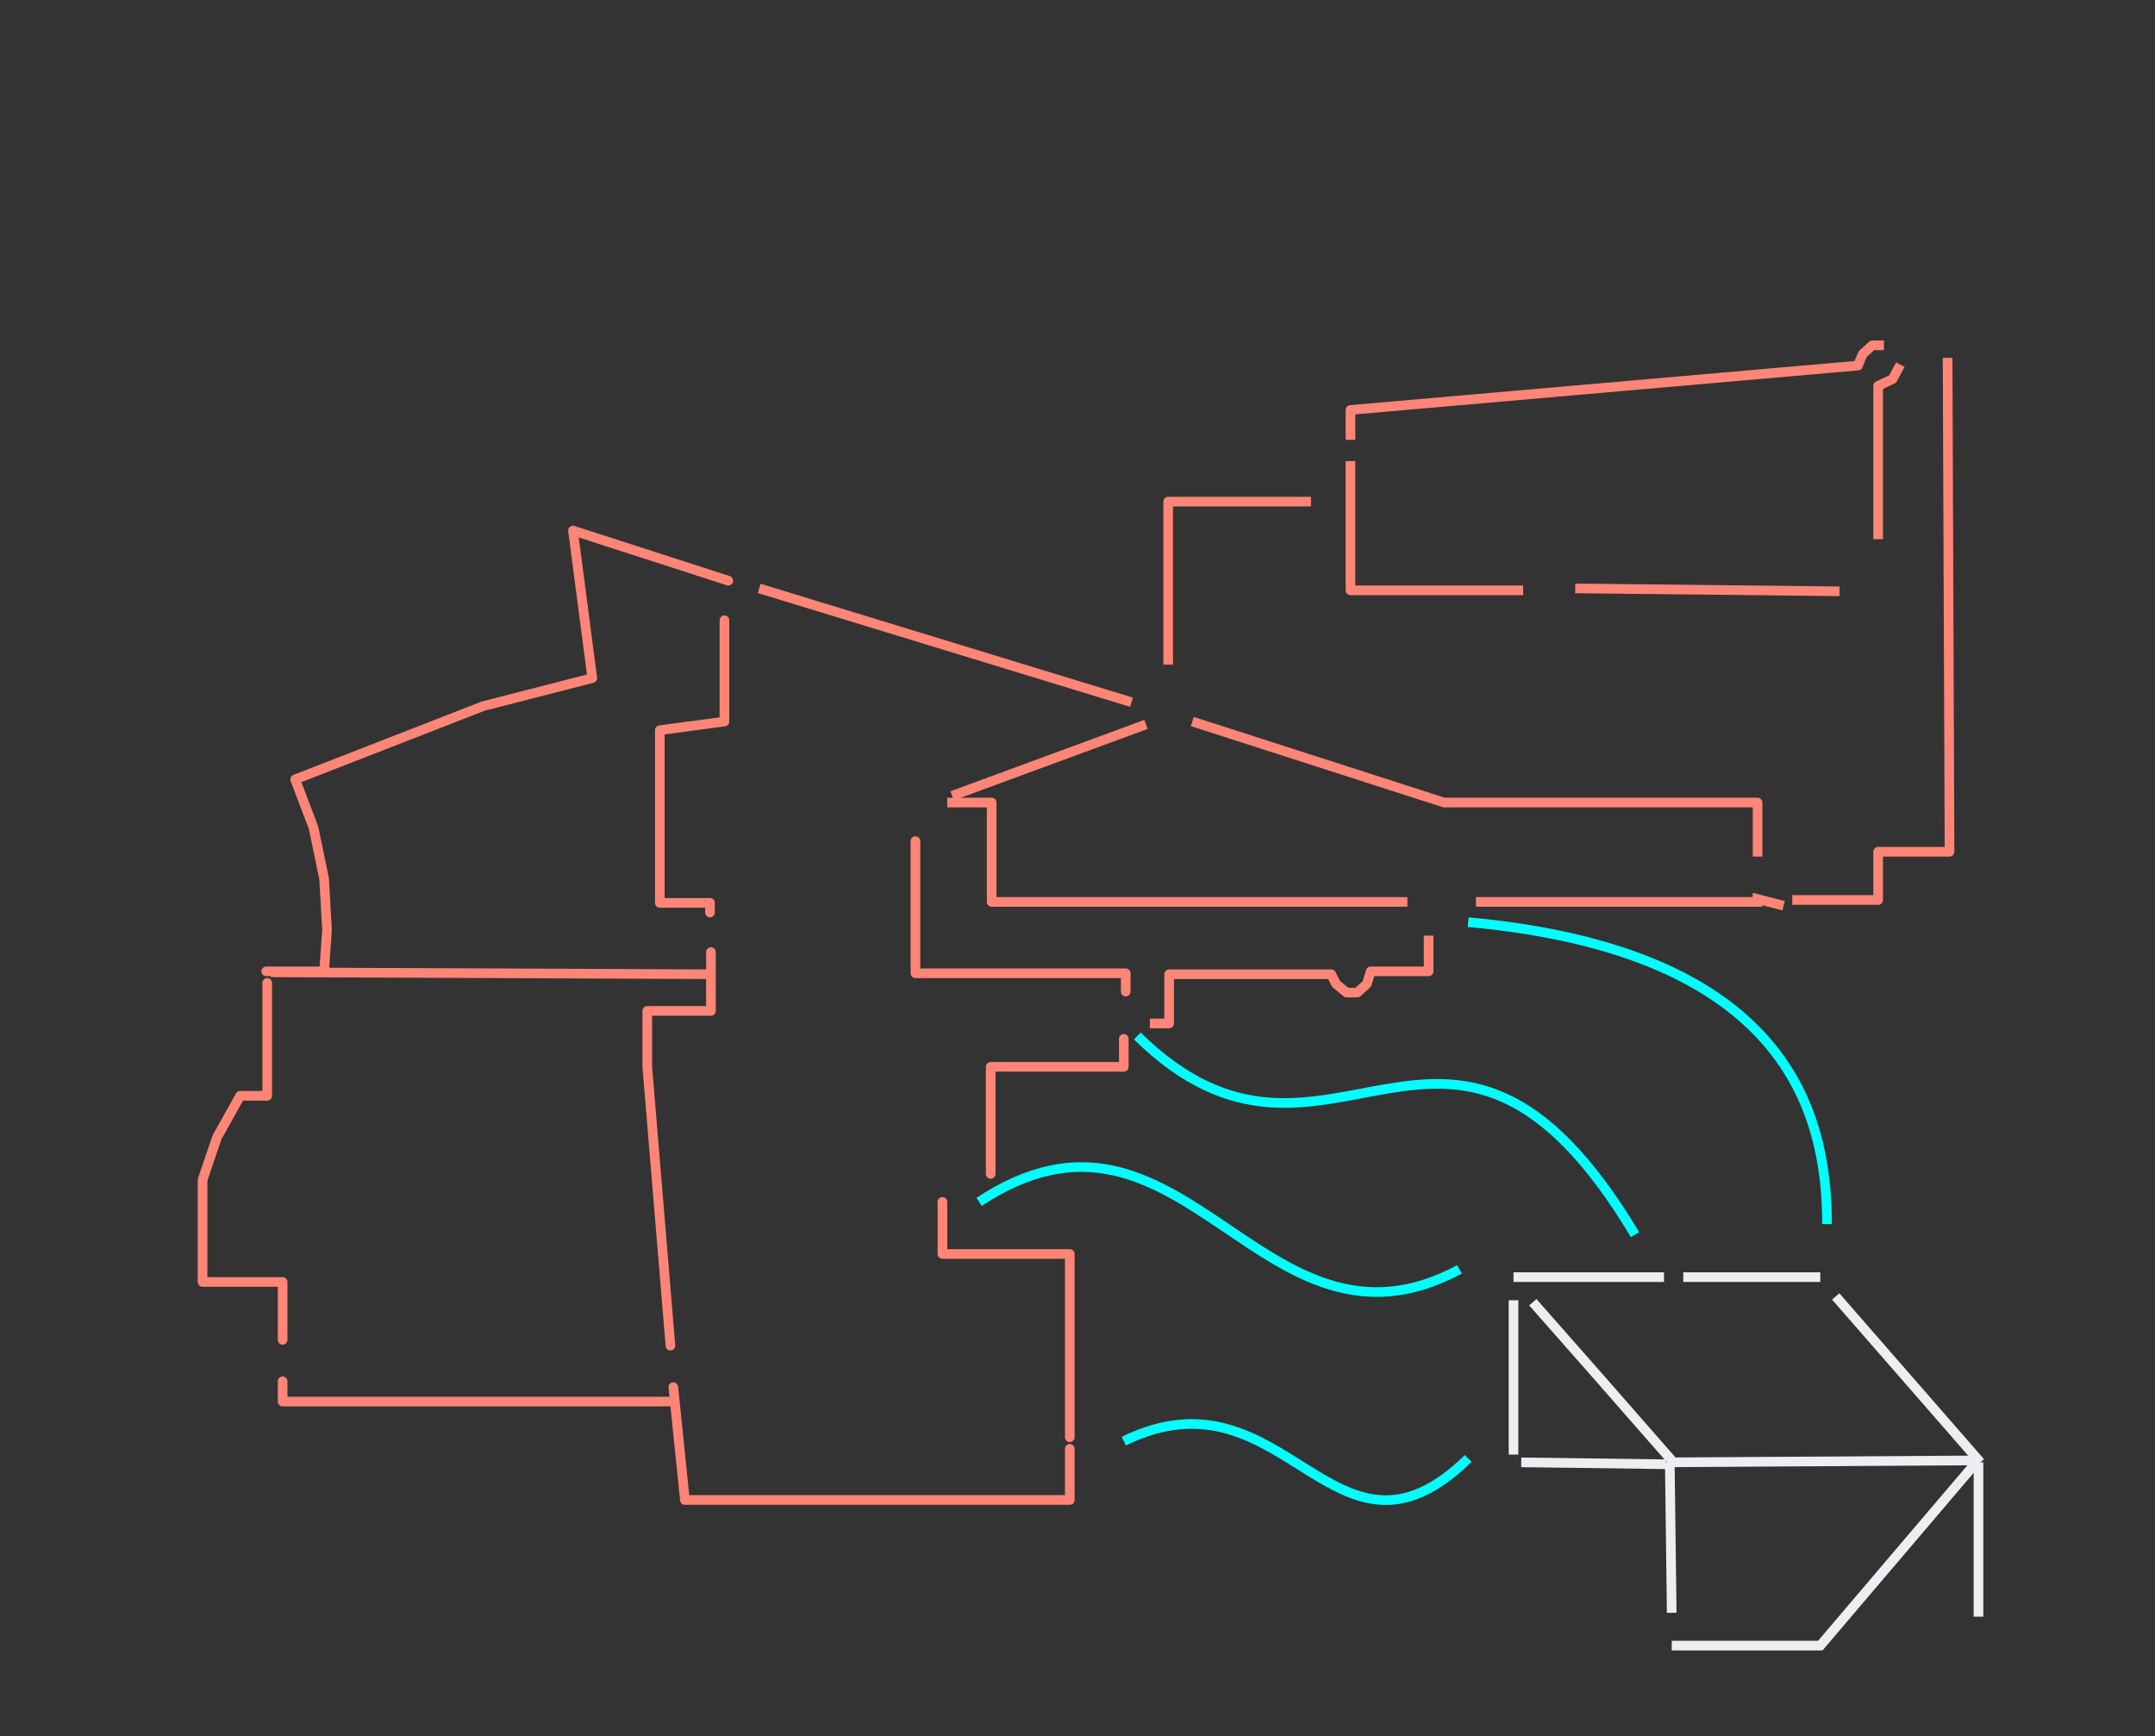 <svg width="1117" height="900" viewBox="0 0 1117 900" fill="none"
  xmlns="http://www.w3.org/2000/svg">
  <rect x="0" y="0" width="1117" height="900" fill="#333333" stroke="none"/>
  <path className="pub taxi-connection" d="M140.5 504L370.5 505" stroke="#FF8577" stroke-width="5"/>
  <path class="taxi high-school" d="M138.5 509.5V568H124.5L112.5 589.5L105 611.5V628.5V664.5H146.5V694.5" stroke="#FF8577" stroke-width="5" stroke-linecap="round" stroke-linejoin="round"/>
  <path class="high-school university" d="M146.5 716V726.5H349" stroke="#FF8577" stroke-width="5" stroke-linecap="round" stroke-linejoin="round"/>
  <path class="gym hair-salon" d="M554.5 745V650H488.5V623" stroke="#FF8577" stroke-width="5" stroke-linecap="round" stroke-linejoin="round"/>
  <path class="pub university" d="M347.5 697.5L335.5 553V524H368.5V493.5" stroke="#FF8577" stroke-width="5" stroke-linecap="round" stroke-linejoin="round"/>
  <path class="gym asda" d="M513.5 608.5V553H582.5V538.5" stroke="#FF8577" stroke-width="5" stroke-linecap="round" stroke-linejoin="round"/>
  <path class="opinionated-grandpa asda" d="M583.5 514V504.5H474.5V436" stroke="#FF8577" stroke-width="5" stroke-linecap="round" stroke-linejoin="round"/>
  <path class="pub local-cult" d="M368 473V468H342V378.5L375.5 374V321.5" stroke="#FF8577" stroke-width="5" stroke-linecap="round" stroke-linejoin="round"/>
  <path class="taxi local-cult" d="M377.5 301L297 275L307 351.5L250.5 366L153 404L162.5 429L168 455.5L169.5 482L168 503.5H138" stroke="#FF8577" stroke-width="5" stroke-linecap="round" stroke-linejoin="round"/>
  <path class="local-cult uncle-eugene" d="M393.5 305L586.5 364" stroke="#FF8577" stroke-width="5"/>
  <path class="uncle-eugene mother-in-law" d="M605.5 344.5V260H679.5" stroke="#FF8577" stroke-width="5" stroke-linejoin="round"/>
  <path class="mother-in-law cousin" d="M700 239V306H789.5" stroke="#FF8577" stroke-width="5" stroke-linejoin="round"/>
  <path class="cousin fran-from-hr" d="M816.5 305L953.5 306.5" stroke="#FF8577" stroke-width="5"/>
  <path class="fran-from-hr evil-ex" d="M973.5 279.5V200L981 196.5L985 189" stroke="#FF8577" stroke-width="5" stroke-linejoin="round"/>
  <path class="evil-ex mother-in-law" d="M700 228V212.5L963 189.5L965.5 183.5L970.5 179H976.5" stroke="#FF8577" stroke-width="5" stroke-linejoin="round"/>
  <path class="evil-ex guy-at-the-bus-stop" d="M1009.5 185.5L1010.5 441.5H973.5V466.5H929" stroke="#FF8577" stroke-width="5" stroke-linejoin="round"/>
  <path class="guy-at-the-bus-stop crazy-dave" d="M924.5 469.5L911 466V467.5H765" stroke="#FF8577" stroke-width="5"/>
  <path class="guy-at-the-bus-stop uncle-eugene" d="M911 444V416H748.5L618 374" stroke="#FF8577" stroke-width="5" stroke-linejoin="round"/>
  <path class="uncle-eugene opinionated-grandpa" d="M594 375.5L493.5 412.5" stroke="#FF8577" stroke-width="5"/>
  <path class="crazy-dave opinionated-grandpa" d="M729.5 467.5H514V416H491" stroke="#FF8577" stroke-width="5" stroke-linejoin="round"/>
  <path class="crazy-dave asda" d="M740.5 485V503.5H710.5L708.5 510L703.5 514.5H698L692.5 510L690 505H606V530.5H596" stroke="#FF8577" stroke-width="5" stroke-linejoin="round"/>
  <path class="hair-salon university" d="M349 719L355 777.5H554.5V751" stroke="#FF8577" stroke-width="5" stroke-linecap="round" stroke-linejoin="round"/>
  <path class="facebook hair-salon" d="M582.5 747C666.5 706 691.5 824 761 756" stroke="#00FFFF" stroke-width="5"/>
  <path class="asda youtube" d="M589.5 537C688.5 634.501 750.5 478.001 847.5 640" stroke="#00FFFF" stroke-width="5"/>
  <path class="crazy-dave illuminatify" d="M761 478.001C925.5 493 947 576 947 634.501" stroke="#00FFFF" stroke-width="5"/>
  <path class="gym instagram" d="M507.5 622.999C613.5 552.999 653.5 713 756.5 657.999" stroke="#00FFFF" stroke-width="5"/>
  <path class="instagram youtube" d="M784.5 662H862.5" stroke="#EDEEF2" stroke-width="5"/>
  <path class="reddit whatsapp" d="M864.5 758L1024.5 757" stroke="#EDEEF2" stroke-width="5"/>
  <path class="youtube illuminatify" d="M872.5 662H943.5" stroke="#EDEEF2" stroke-width="5"/>
  <path class="instagram facebook" d="M784.5 674V754" stroke="#EDEEF2" stroke-width="5"/>
  <path class="illuminatify whatsapp" d="M951.5 672L1026.5 758" stroke="#EDEEF2" stroke-width="5"/>
  <path class="whatsapp tiktok" d="M1025.5 838V758" stroke="#EDEEF2" stroke-width="5"/>
  <path class="reddit instagram" d="M794.5 675L829.284 714.5L866.5 757" stroke="#EDEEF2" stroke-width="5"/>
  <path class="facebook reddit" d="M788.5 758L863.5 759" stroke="#EDEEF2" stroke-width="5"/>
  <path class="reddit twitter" d="M866.5 836L865.5 758" stroke="#EDEEF2" stroke-width="5"/>
  <path class="twitter whatsapp" d="M866.5 853H943.5L1023.5 759" stroke="#EDEEF2" stroke-width="5"/>
</svg>
